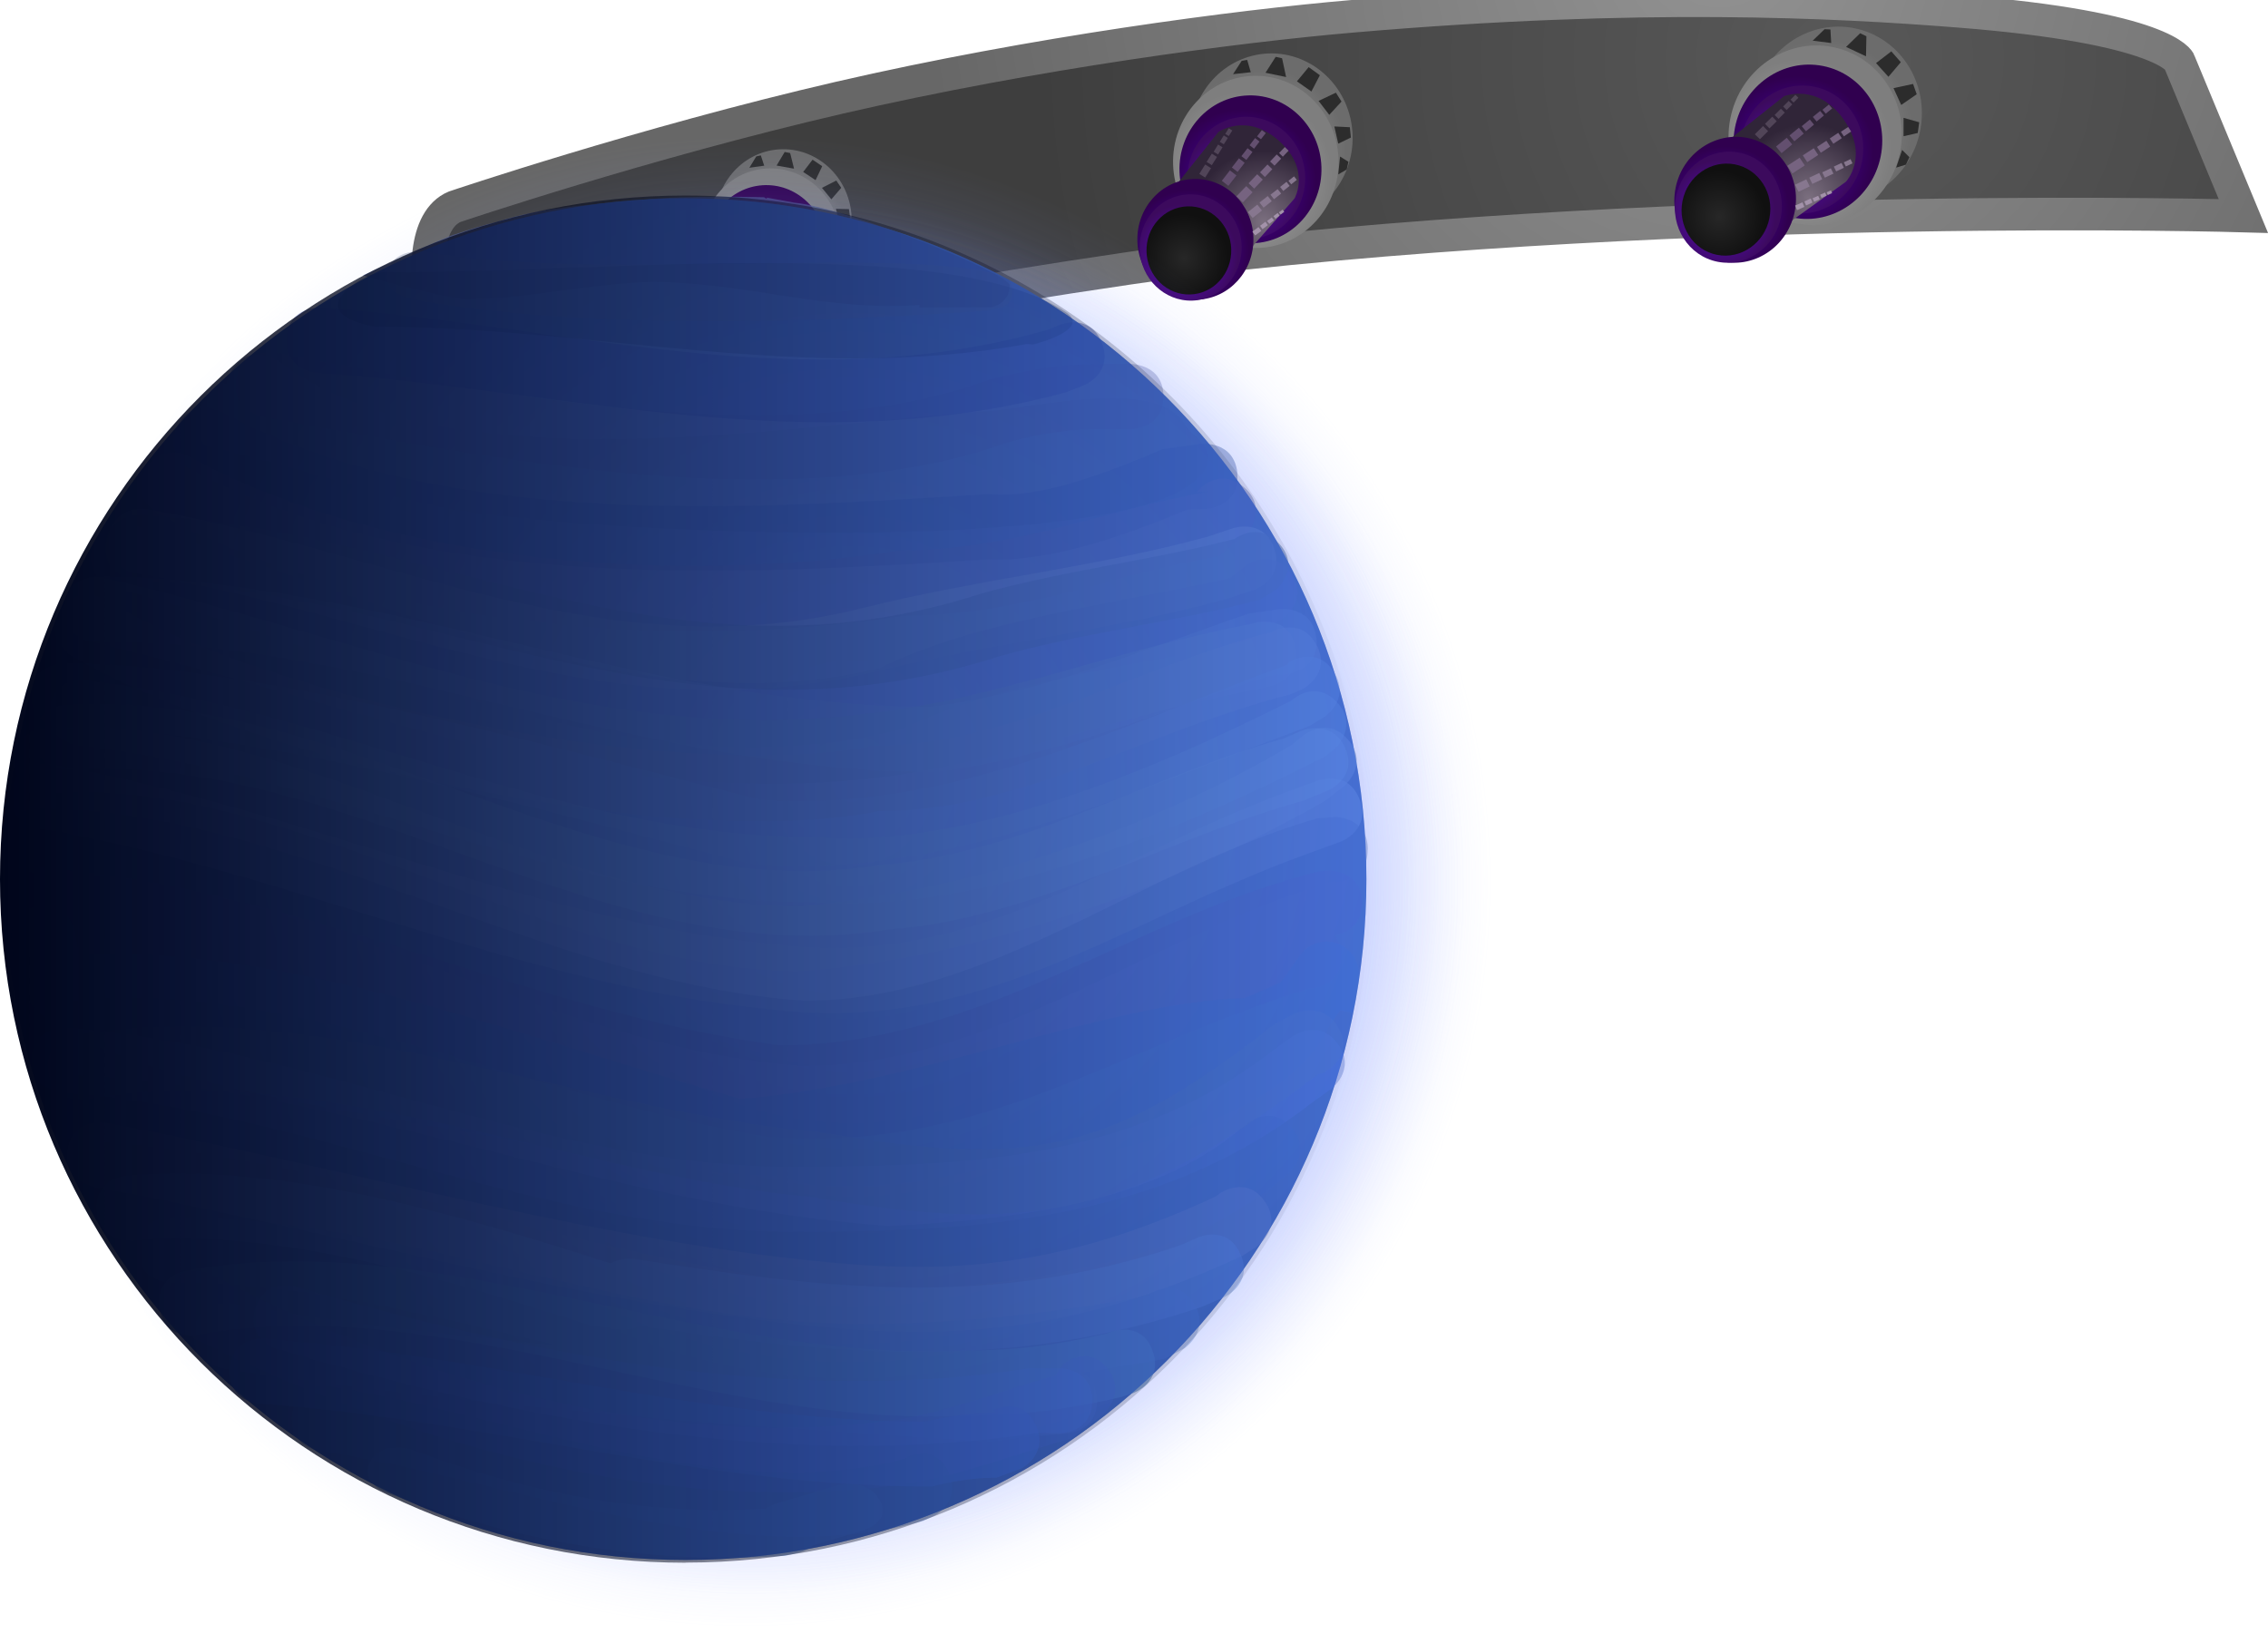 <svg version="1.1" xmlns="http://www.w3.org/2000/svg" xmlns:xlink="http://www.w3.org/1999/xlink" width="17.4" height="12.613" viewBox="0,0,17.4,12.613"><defs><radialGradient cx="278.815" cy="173.699" r="6.126" gradientUnits="userSpaceOnUse" id="color-1"><stop offset="0" stop-color="#585858"/><stop offset="1" stop-color="#3e3e3e"/></radialGradient><radialGradient cx="277.933" cy="172.817" r="6.126" gradientUnits="userSpaceOnUse" id="color-2"><stop offset="0" stop-color="#929292"/><stop offset="1" stop-color="#676767"/></radialGradient><radialGradient cx="278.733" cy="174.239" r="0.676" gradientUnits="userSpaceOnUse" id="color-3"><stop offset="0" stop-color="#9a9a9a"/><stop offset="1" stop-color="#6c6c6c"/></radialGradient><linearGradient x1="278.702" y1="174.798" x2="278.965" y2="173.472" gradientUnits="userSpaceOnUse" id="color-4"><stop offset="0" stop-color="#4c4c4c"/><stop offset="1" stop-color="#676767"/></linearGradient><radialGradient cx="278.563" cy="174.4" r="0.69" gradientUnits="userSpaceOnUse" id="color-5"><stop offset="0" stop-color="#aaaaaa"/><stop offset="1" stop-color="#7e7e7e"/></radialGradient><linearGradient x1="278.531" y1="174.971" x2="278.8" y2="173.617" gradientUnits="userSpaceOnUse" id="color-6"><stop offset="0" stop-color="#4c4c4c"/><stop offset="1" stop-color="#676767"/></linearGradient><radialGradient cx="278.522" cy="174.434" r="0.593" gradientUnits="userSpaceOnUse" id="color-7"><stop offset="0" stop-color="#4b00ba"/><stop offset="1" stop-color="#30004f"/></radialGradient><linearGradient x1="278.495" y1="174.925" x2="278.725" y2="173.762" gradientUnits="userSpaceOnUse" id="color-8"><stop offset="0" stop-color="#4c4c4c"/><stop offset="1" stop-color="#676767"/></linearGradient><radialGradient cx="278.489" cy="174.479" r="0.491" gradientUnits="userSpaceOnUse" id="color-9"><stop offset="0" stop-color="#580bcb"/><stop offset="1" stop-color="#3c0a5d"/></radialGradient><linearGradient x1="278.466" y1="174.885" x2="278.657" y2="173.921" gradientUnits="userSpaceOnUse" id="color-10"><stop offset="0" stop-color="#4c4c4c"/><stop offset="1" stop-color="#676767"/></linearGradient><radialGradient cx="278.616" cy="174.777" r="0.569" gradientUnits="userSpaceOnUse" id="color-11"><stop offset="0" stop-color="#7b6f7f"/><stop offset="1" stop-color="#302538"/></radialGradient><linearGradient x1="278.453" y1="174.975" x2="277.978" y2="174.319" gradientUnits="userSpaceOnUse" id="color-12"><stop offset="0" stop-color="#4c4c4c"/><stop offset="1" stop-color="#676767"/></linearGradient><radialGradient cx="277.981" cy="174.863" r="0.484" gradientUnits="userSpaceOnUse" id="color-13"><stop offset="0" stop-color="#4b00ba"/><stop offset="1" stop-color="#30004f"/></radialGradient><linearGradient x1="277.959" y1="175.264" x2="278.147" y2="174.314" gradientUnits="userSpaceOnUse" id="color-14"><stop offset="0" stop-color="#4c4c4c"/><stop offset="1" stop-color="#676767"/></linearGradient><linearGradient x1="278.646" y1="174.473" x2="278.612" y2="174.421" gradientUnits="userSpaceOnUse" id="color-15"><stop offset="0" stop-color="#4c4c4c"/><stop offset="1" stop-color="#676767"/></linearGradient><linearGradient x1="278.538" y1="174.556" x2="278.499" y2="174.497" gradientUnits="userSpaceOnUse" id="color-16"><stop offset="0" stop-color="#4c4c4c"/><stop offset="1" stop-color="#676767"/></linearGradient><linearGradient x1="278.745" y1="174.405" x2="278.716" y2="174.36" gradientUnits="userSpaceOnUse" id="color-17"><stop offset="0" stop-color="#4c4c4c"/><stop offset="1" stop-color="#676767"/></linearGradient><linearGradient x1="278.837" y1="174.338" x2="278.81" y2="174.297" gradientUnits="userSpaceOnUse" id="color-18"><stop offset="0" stop-color="#4c4c4c"/><stop offset="1" stop-color="#676767"/></linearGradient><linearGradient x1="278.914" y1="174.284" x2="278.891" y2="174.249" gradientUnits="userSpaceOnUse" id="color-19"><stop offset="0" stop-color="#4c4c4c"/><stop offset="1" stop-color="#676767"/></linearGradient><linearGradient x1="278.541" y1="174.31" x2="278.505" y2="174.265" gradientUnits="userSpaceOnUse" id="color-20"><stop offset="0" stop-color="#4c4c4c"/><stop offset="1" stop-color="#676767"/></linearGradient><linearGradient x1="278.449" y1="174.398" x2="278.407" y2="174.347" gradientUnits="userSpaceOnUse" id="color-21"><stop offset="0" stop-color="#4c4c4c"/><stop offset="1" stop-color="#676767"/></linearGradient><linearGradient x1="278.626" y1="174.237" x2="278.594" y2="174.198" gradientUnits="userSpaceOnUse" id="color-22"><stop offset="0" stop-color="#4c4c4c"/><stop offset="1" stop-color="#676767"/></linearGradient><linearGradient x1="278.705" y1="174.166" x2="278.676" y2="174.13" gradientUnits="userSpaceOnUse" id="color-23"><stop offset="0" stop-color="#4c4c4c"/><stop offset="1" stop-color="#676767"/></linearGradient><linearGradient x1="278.771" y1="174.108" x2="278.746" y2="174.078" gradientUnits="userSpaceOnUse" id="color-24"><stop offset="0" stop-color="#4c4c4c"/><stop offset="1" stop-color="#676767"/></linearGradient><linearGradient x1="278.344" y1="174.213" x2="278.309" y2="174.178" gradientUnits="userSpaceOnUse" id="color-25"><stop offset="0" stop-color="#4c4c4c"/><stop offset="1" stop-color="#676767"/></linearGradient><linearGradient x1="278.273" y1="174.294" x2="278.234" y2="174.254" gradientUnits="userSpaceOnUse" id="color-26"><stop offset="0" stop-color="#4c4c4c"/><stop offset="1" stop-color="#676767"/></linearGradient><linearGradient x1="278.409" y1="174.145" x2="278.379" y2="174.115" gradientUnits="userSpaceOnUse" id="color-27"><stop offset="0" stop-color="#4c4c4c"/><stop offset="1" stop-color="#676767"/></linearGradient><linearGradient x1="278.468" y1="174.078" x2="278.441" y2="174.051" gradientUnits="userSpaceOnUse" id="color-28"><stop offset="0" stop-color="#4c4c4c"/><stop offset="1" stop-color="#676767"/></linearGradient><linearGradient x1="278.519" y1="174.025" x2="278.496" y2="174.002" gradientUnits="userSpaceOnUse" id="color-29"><stop offset="0" stop-color="#4c4c4c"/><stop offset="1" stop-color="#676767"/></linearGradient><linearGradient x1="278.682" y1="174.649" x2="278.659" y2="174.601" gradientUnits="userSpaceOnUse" id="color-30"><stop offset="0" stop-color="#4c4c4c"/><stop offset="1" stop-color="#676767"/></linearGradient><linearGradient x1="278.581" y1="174.706" x2="278.555" y2="174.652" gradientUnits="userSpaceOnUse" id="color-31"><stop offset="0" stop-color="#4c4c4c"/><stop offset="1" stop-color="#676767"/></linearGradient><linearGradient x1="278.772" y1="174.603" x2="278.753" y2="174.562" gradientUnits="userSpaceOnUse" id="color-32"><stop offset="0" stop-color="#4c4c4c"/><stop offset="1" stop-color="#676767"/></linearGradient><linearGradient x1="278.857" y1="174.557" x2="278.839" y2="174.52" gradientUnits="userSpaceOnUse" id="color-33"><stop offset="0" stop-color="#4c4c4c"/><stop offset="1" stop-color="#676767"/></linearGradient><linearGradient x1="278.927" y1="174.521" x2="278.912" y2="174.489" gradientUnits="userSpaceOnUse" id="color-34"><stop offset="0" stop-color="#4c4c4c"/><stop offset="1" stop-color="#676767"/></linearGradient><linearGradient x1="278.621" y1="174.821" x2="278.607" y2="174.791" gradientUnits="userSpaceOnUse" id="color-35"><stop offset="0" stop-color="#4c4c4c"/><stop offset="1" stop-color="#676767"/></linearGradient><linearGradient x1="278.555" y1="174.856" x2="278.54" y2="174.821" gradientUnits="userSpaceOnUse" id="color-36"><stop offset="0" stop-color="#4c4c4c"/><stop offset="1" stop-color="#676767"/></linearGradient><linearGradient x1="278.679" y1="174.794" x2="278.668" y2="174.767" gradientUnits="userSpaceOnUse" id="color-37"><stop offset="0" stop-color="#4c4c4c"/><stop offset="1" stop-color="#676767"/></linearGradient><linearGradient x1="278.734" y1="174.766" x2="278.724" y2="174.742" gradientUnits="userSpaceOnUse" id="color-38"><stop offset="0" stop-color="#4c4c4c"/><stop offset="1" stop-color="#676767"/></linearGradient><linearGradient x1="278.78" y1="174.745" x2="278.771" y2="174.724" gradientUnits="userSpaceOnUse" id="color-39"><stop offset="0" stop-color="#4c4c4c"/><stop offset="1" stop-color="#676767"/></linearGradient><radialGradient cx="277.937" cy="174.91" r="0.426" gradientUnits="userSpaceOnUse" id="color-40"><stop offset="0" stop-color="#580bcb"/><stop offset="1" stop-color="#3c0a5d"/></radialGradient><linearGradient x1="277.917" y1="175.263" x2="278.083" y2="174.427" gradientUnits="userSpaceOnUse" id="color-41"><stop offset="0" stop-color="#4c4c4c"/><stop offset="1" stop-color="#676767"/></linearGradient><radialGradient cx="277.929" cy="174.918" r="0.353" gradientUnits="userSpaceOnUse" id="color-42"><stop offset="0" stop-color="#272727"/><stop offset="1" stop-color="#101010"/></radialGradient><linearGradient x1="277.913" y1="175.211" x2="278.05" y2="174.517" gradientUnits="userSpaceOnUse" id="color-43"><stop offset="0" stop-color="#4c4c4c"/><stop offset="1" stop-color="#676767"/></linearGradient><linearGradient x1="279.385" y1="174.02" x2="279.328" y2="173.936" gradientUnits="userSpaceOnUse" id="color-44"><stop offset="0" stop-color="#4c4c4c"/><stop offset="1" stop-color="#676767"/></linearGradient><linearGradient x1="279.261" y1="173.782" x2="279.188" y2="173.726" gradientUnits="userSpaceOnUse" id="color-45"><stop offset="0" stop-color="#4c4c4c"/><stop offset="1" stop-color="#676767"/></linearGradient><linearGradient x1="279.042" y1="173.613" x2="278.976" y2="173.586" gradientUnits="userSpaceOnUse" id="color-46"><stop offset="0" stop-color="#4c4c4c"/><stop offset="1" stop-color="#676767"/></linearGradient><linearGradient x1="278.757" y1="173.543" x2="278.707" y2="173.542" gradientUnits="userSpaceOnUse" id="color-47"><stop offset="0" stop-color="#4c4c4c"/><stop offset="1" stop-color="#676767"/></linearGradient><linearGradient x1="279.399" y1="174.283" x2="279.379" y2="174.225" gradientUnits="userSpaceOnUse" id="color-48"><stop offset="0" stop-color="#4c4c4c"/><stop offset="1" stop-color="#676767"/></linearGradient><linearGradient x1="279.372" y1="174.418" x2="279.352" y2="174.36" gradientUnits="userSpaceOnUse" id="color-49"><stop offset="0" stop-color="#4c4c4c"/><stop offset="1" stop-color="#676767"/></linearGradient><radialGradient cx="274.425" cy="174.431" r="0.646" gradientUnits="userSpaceOnUse" id="color-50"><stop offset="0" stop-color="#9a9a9a"/><stop offset="1" stop-color="#6c6c6c"/></radialGradient><linearGradient x1="274.517" y1="174.959" x2="274.475" y2="173.666" gradientUnits="userSpaceOnUse" id="color-51"><stop offset="0" stop-color="#4c4c4c"/><stop offset="1" stop-color="#676767"/></linearGradient><radialGradient cx="274.302" cy="174.618" r="0.66" gradientUnits="userSpaceOnUse" id="color-52"><stop offset="0" stop-color="#aaaaaa"/><stop offset="1" stop-color="#7e7e7e"/></radialGradient><linearGradient x1="274.396" y1="175.157" x2="274.353" y2="173.837" gradientUnits="userSpaceOnUse" id="color-53"><stop offset="0" stop-color="#4c4c4c"/><stop offset="1" stop-color="#676767"/></linearGradient><radialGradient cx="274.272" cy="174.659" r="0.567" gradientUnits="userSpaceOnUse" id="color-54"><stop offset="0" stop-color="#4b00ba"/><stop offset="1" stop-color="#30004f"/></radialGradient><linearGradient x1="274.352" y1="175.122" x2="274.315" y2="173.989" gradientUnits="userSpaceOnUse" id="color-55"><stop offset="0" stop-color="#4c4c4c"/><stop offset="1" stop-color="#676767"/></linearGradient><radialGradient cx="274.25" cy="174.708" r="0.47" gradientUnits="userSpaceOnUse" id="color-56"><stop offset="0" stop-color="#580bcb"/><stop offset="1" stop-color="#3c0a5d"/></radialGradient><linearGradient x1="274.317" y1="175.091" x2="274.286" y2="174.152" gradientUnits="userSpaceOnUse" id="color-57"><stop offset="0" stop-color="#4c4c4c"/><stop offset="1" stop-color="#676767"/></linearGradient><radialGradient cx="274.433" cy="174.958" r="0.544" gradientUnits="userSpaceOnUse" id="color-58"><stop offset="0" stop-color="#7b6f7f"/><stop offset="1" stop-color="#302538"/></radialGradient><linearGradient x1="274.324" y1="175.178" x2="273.739" y2="174.669" gradientUnits="userSpaceOnUse" id="color-59"><stop offset="0" stop-color="#4c4c4c"/><stop offset="1" stop-color="#676767"/></linearGradient><radialGradient cx="273.86" cy="175.176" r="0.463" gradientUnits="userSpaceOnUse" id="color-60"><stop offset="0" stop-color="#4b00ba"/><stop offset="1" stop-color="#30004f"/></radialGradient><linearGradient x1="273.926" y1="175.554" x2="273.896" y2="174.628" gradientUnits="userSpaceOnUse" id="color-61"><stop offset="0" stop-color="#4c4c4c"/><stop offset="1" stop-color="#676767"/></linearGradient><linearGradient x1="274.396" y1="174.668" x2="274.352" y2="174.627" gradientUnits="userSpaceOnUse" id="color-62"><stop offset="0" stop-color="#4c4c4c"/><stop offset="1" stop-color="#676767"/></linearGradient><linearGradient x1="274.312" y1="174.769" x2="274.263" y2="174.723" gradientUnits="userSpaceOnUse" id="color-63"><stop offset="0" stop-color="#4c4c4c"/><stop offset="1" stop-color="#676767"/></linearGradient><linearGradient x1="274.473" y1="174.583" x2="274.436" y2="174.548" gradientUnits="userSpaceOnUse" id="color-64"><stop offset="0" stop-color="#4c4c4c"/><stop offset="1" stop-color="#676767"/></linearGradient><linearGradient x1="274.544" y1="174.501" x2="274.51" y2="174.469" gradientUnits="userSpaceOnUse" id="color-65"><stop offset="0" stop-color="#4c4c4c"/><stop offset="1" stop-color="#676767"/></linearGradient><linearGradient x1="274.604" y1="174.434" x2="274.575" y2="174.407" gradientUnits="userSpaceOnUse" id="color-66"><stop offset="0" stop-color="#4c4c4c"/><stop offset="1" stop-color="#676767"/></linearGradient><linearGradient x1="274.262" y1="174.539" x2="274.218" y2="174.505" gradientUnits="userSpaceOnUse" id="color-67"><stop offset="0" stop-color="#4c4c4c"/><stop offset="1" stop-color="#676767"/></linearGradient><linearGradient x1="274.195" y1="174.641" x2="274.145" y2="174.603" gradientUnits="userSpaceOnUse" id="color-68"><stop offset="0" stop-color="#4c4c4c"/><stop offset="1" stop-color="#676767"/></linearGradient><linearGradient x1="274.326" y1="174.453" x2="274.288" y2="174.423" gradientUnits="userSpaceOnUse" id="color-69"><stop offset="0" stop-color="#4c4c4c"/><stop offset="1" stop-color="#676767"/></linearGradient><linearGradient x1="274.383" y1="174.369" x2="274.349" y2="174.343" gradientUnits="userSpaceOnUse" id="color-70"><stop offset="0" stop-color="#4c4c4c"/><stop offset="1" stop-color="#676767"/></linearGradient><linearGradient x1="274.432" y1="174.302" x2="274.403" y2="174.279" gradientUnits="userSpaceOnUse" id="color-71"><stop offset="0" stop-color="#4c4c4c"/><stop offset="1" stop-color="#676767"/></linearGradient><linearGradient x1="274.057" y1="174.491" x2="274.017" y2="174.467" gradientUnits="userSpaceOnUse" id="color-72"><stop offset="0" stop-color="#4c4c4c"/><stop offset="1" stop-color="#676767"/></linearGradient><linearGradient x1="274.009" y1="174.582" x2="273.964" y2="174.554" gradientUnits="userSpaceOnUse" id="color-73"><stop offset="0" stop-color="#4c4c4c"/><stop offset="1" stop-color="#676767"/></linearGradient><linearGradient x1="274.103" y1="174.414" x2="274.069" y2="174.392" gradientUnits="userSpaceOnUse" id="color-74"><stop offset="0" stop-color="#4c4c4c"/><stop offset="1" stop-color="#676767"/></linearGradient><linearGradient x1="274.144" y1="174.339" x2="274.113" y2="174.32" gradientUnits="userSpaceOnUse" id="color-75"><stop offset="0" stop-color="#4c4c4c"/><stop offset="1" stop-color="#676767"/></linearGradient><linearGradient x1="274.18" y1="174.279" x2="274.153" y2="174.262" gradientUnits="userSpaceOnUse" id="color-76"><stop offset="0" stop-color="#4c4c4c"/><stop offset="1" stop-color="#676767"/></linearGradient><linearGradient x1="274.466" y1="174.825" x2="274.435" y2="174.785" gradientUnits="userSpaceOnUse" id="color-77"><stop offset="0" stop-color="#4c4c4c"/><stop offset="1" stop-color="#676767"/></linearGradient><linearGradient x1="274.385" y1="174.9" x2="274.349" y2="174.855" gradientUnits="userSpaceOnUse" id="color-78"><stop offset="0" stop-color="#4c4c4c"/><stop offset="1" stop-color="#676767"/></linearGradient><linearGradient x1="274.541" y1="174.762" x2="274.514" y2="174.728" gradientUnits="userSpaceOnUse" id="color-79"><stop offset="0" stop-color="#4c4c4c"/><stop offset="1" stop-color="#676767"/></linearGradient><linearGradient x1="274.61" y1="174.701" x2="274.585" y2="174.67" gradientUnits="userSpaceOnUse" id="color-80"><stop offset="0" stop-color="#4c4c4c"/><stop offset="1" stop-color="#676767"/></linearGradient><linearGradient x1="274.668" y1="174.652" x2="274.647" y2="174.626" gradientUnits="userSpaceOnUse" id="color-81"><stop offset="0" stop-color="#4c4c4c"/><stop offset="1" stop-color="#676767"/></linearGradient><linearGradient x1="274.447" y1="174.998" x2="274.428" y2="174.973" gradientUnits="userSpaceOnUse" id="color-82"><stop offset="0" stop-color="#4c4c4c"/><stop offset="1" stop-color="#676767"/></linearGradient><linearGradient x1="274.394" y1="175.045" x2="274.372" y2="175.015" gradientUnits="userSpaceOnUse" id="color-83"><stop offset="0" stop-color="#4c4c4c"/><stop offset="1" stop-color="#676767"/></linearGradient><linearGradient x1="274.496" y1="174.96" x2="274.479" y2="174.938" gradientUnits="userSpaceOnUse" id="color-84"><stop offset="0" stop-color="#4c4c4c"/><stop offset="1" stop-color="#676767"/></linearGradient><linearGradient x1="274.541" y1="174.922" x2="274.526" y2="174.902" gradientUnits="userSpaceOnUse" id="color-85"><stop offset="0" stop-color="#4c4c4c"/><stop offset="1" stop-color="#676767"/></linearGradient><linearGradient x1="274.579" y1="174.892" x2="274.566" y2="174.875" gradientUnits="userSpaceOnUse" id="color-86"><stop offset="0" stop-color="#4c4c4c"/><stop offset="1" stop-color="#676767"/></linearGradient><radialGradient cx="273.829" cy="175.229" r="0.408" gradientUnits="userSpaceOnUse" id="color-87"><stop offset="0" stop-color="#580bcb"/><stop offset="1" stop-color="#3c0a5d"/></radialGradient><linearGradient x1="273.887" y1="175.562" x2="273.86" y2="174.747" gradientUnits="userSpaceOnUse" id="color-88"><stop offset="0" stop-color="#4c4c4c"/><stop offset="1" stop-color="#676767"/></linearGradient><radialGradient cx="273.824" cy="175.238" r="0.338" gradientUnits="userSpaceOnUse" id="color-89"><stop offset="0" stop-color="#272727"/><stop offset="1" stop-color="#101010"/></radialGradient><linearGradient x1="273.872" y1="175.514" x2="273.85" y2="174.839" gradientUnits="userSpaceOnUse" id="color-90"><stop offset="0" stop-color="#4c4c4c"/><stop offset="1" stop-color="#676767"/></linearGradient><linearGradient x1="274.986" y1="174.086" x2="274.914" y2="174.021" gradientUnits="userSpaceOnUse" id="color-91"><stop offset="0" stop-color="#4c4c4c"/><stop offset="1" stop-color="#676767"/></linearGradient><linearGradient x1="274.819" y1="173.892" x2="274.738" y2="173.855" gradientUnits="userSpaceOnUse" id="color-92"><stop offset="0" stop-color="#4c4c4c"/><stop offset="1" stop-color="#676767"/></linearGradient><linearGradient x1="274.578" y1="173.781" x2="274.51" y2="173.77" gradientUnits="userSpaceOnUse" id="color-93"><stop offset="0" stop-color="#4c4c4c"/><stop offset="1" stop-color="#676767"/></linearGradient><linearGradient x1="274.297" y1="173.778" x2="274.25" y2="173.788" gradientUnits="userSpaceOnUse" id="color-94"><stop offset="0" stop-color="#4c4c4c"/><stop offset="1" stop-color="#676767"/></linearGradient><linearGradient x1="275.056" y1="174.328" x2="275.024" y2="174.278" gradientUnits="userSpaceOnUse" id="color-95"><stop offset="0" stop-color="#4c4c4c"/><stop offset="1" stop-color="#676767"/></linearGradient><linearGradient x1="275.06" y1="174.46" x2="275.028" y2="174.41" gradientUnits="userSpaceOnUse" id="color-96"><stop offset="0" stop-color="#4c4c4c"/><stop offset="1" stop-color="#676767"/></linearGradient><radialGradient cx="270.695" cy="175.046" r="0.543" gradientUnits="userSpaceOnUse" id="color-97"><stop offset="0" stop-color="#9a9a9a"/><stop offset="1" stop-color="#6c6c6c"/></radialGradient><linearGradient x1="270.787" y1="175.486" x2="270.716" y2="174.402" gradientUnits="userSpaceOnUse" id="color-98"><stop offset="0" stop-color="#4c4c4c"/><stop offset="1" stop-color="#676767"/></linearGradient><radialGradient cx="270.597" cy="175.206" r="0.555" gradientUnits="userSpaceOnUse" id="color-99"><stop offset="0" stop-color="#aaaaaa"/><stop offset="1" stop-color="#7e7e7e"/></radialGradient><linearGradient x1="270.691" y1="175.657" x2="270.618" y2="174.549" gradientUnits="userSpaceOnUse" id="color-100"><stop offset="0" stop-color="#4c4c4c"/><stop offset="1" stop-color="#676767"/></linearGradient><radialGradient cx="270.572" cy="175.241" r="0.477" gradientUnits="userSpaceOnUse" id="color-101"><stop offset="0" stop-color="#4b00ba"/><stop offset="1" stop-color="#30004f"/></radialGradient><linearGradient x1="270.653" y1="175.628" x2="270.59" y2="174.677" gradientUnits="userSpaceOnUse" id="color-102"><stop offset="0" stop-color="#4c4c4c"/><stop offset="1" stop-color="#676767"/></linearGradient><radialGradient cx="270.556" cy="175.283" r="0.395" gradientUnits="userSpaceOnUse" id="color-103"><stop offset="0" stop-color="#580bcb"/><stop offset="1" stop-color="#3c0a5d"/></radialGradient><linearGradient x1="270.623" y1="175.603" x2="270.571" y2="174.815" gradientUnits="userSpaceOnUse" id="color-104"><stop offset="0" stop-color="#4c4c4c"/><stop offset="1" stop-color="#676767"/></linearGradient><radialGradient cx="270.716" cy="175.488" r="0.457" gradientUnits="userSpaceOnUse" id="color-105"><stop offset="0" stop-color="#7b6f7f"/><stop offset="1" stop-color="#302538"/></radialGradient><linearGradient x1="270.631" y1="175.676" x2="270.125" y2="175.265" gradientUnits="userSpaceOnUse" id="color-106"><stop offset="0" stop-color="#4c4c4c"/><stop offset="1" stop-color="#676767"/></linearGradient><radialGradient cx="270.241" cy="175.687" r="0.389" gradientUnits="userSpaceOnUse" id="color-107"><stop offset="0" stop-color="#4b00ba"/><stop offset="1" stop-color="#30004f"/></radialGradient><linearGradient x1="270.307" y1="176.003" x2="270.256" y2="175.226" gradientUnits="userSpaceOnUse" id="color-108"><stop offset="0" stop-color="#4c4c4c"/><stop offset="1" stop-color="#676767"/></linearGradient><linearGradient x1="270.677" y1="175.246" x2="270.64" y2="175.212" gradientUnits="userSpaceOnUse" id="color-109"><stop offset="0" stop-color="#4c4c4c"/><stop offset="1" stop-color="#676767"/></linearGradient><linearGradient x1="270.61" y1="175.333" x2="270.567" y2="175.295" gradientUnits="userSpaceOnUse" id="color-110"><stop offset="0" stop-color="#4c4c4c"/><stop offset="1" stop-color="#676767"/></linearGradient><linearGradient x1="270.739" y1="175.172" x2="270.707" y2="175.143" gradientUnits="userSpaceOnUse" id="color-111"><stop offset="0" stop-color="#4c4c4c"/><stop offset="1" stop-color="#676767"/></linearGradient><linearGradient x1="270.797" y1="175.101" x2="270.767" y2="175.075" gradientUnits="userSpaceOnUse" id="color-112"><stop offset="0" stop-color="#4c4c4c"/><stop offset="1" stop-color="#676767"/></linearGradient><linearGradient x1="270.845" y1="175.044" x2="270.82" y2="175.021" gradientUnits="userSpaceOnUse" id="color-113"><stop offset="0" stop-color="#4c4c4c"/><stop offset="1" stop-color="#676767"/></linearGradient><linearGradient x1="270.561" y1="175.141" x2="270.523" y2="175.114" gradientUnits="userSpaceOnUse" id="color-114"><stop offset="0" stop-color="#4c4c4c"/><stop offset="1" stop-color="#676767"/></linearGradient><linearGradient x1="270.508" y1="175.229" x2="270.465" y2="175.198" gradientUnits="userSpaceOnUse" id="color-115"><stop offset="0" stop-color="#4c4c4c"/><stop offset="1" stop-color="#676767"/></linearGradient><linearGradient x1="270.612" y1="175.067" x2="270.579" y2="175.043" gradientUnits="userSpaceOnUse" id="color-116"><stop offset="0" stop-color="#4c4c4c"/><stop offset="1" stop-color="#676767"/></linearGradient><linearGradient x1="270.658" y1="174.995" x2="270.628" y2="174.973" gradientUnits="userSpaceOnUse" id="color-117"><stop offset="0" stop-color="#4c4c4c"/><stop offset="1" stop-color="#676767"/></linearGradient><linearGradient x1="270.698" y1="174.937" x2="270.672" y2="174.918" gradientUnits="userSpaceOnUse" id="color-118"><stop offset="0" stop-color="#4c4c4c"/><stop offset="1" stop-color="#676767"/></linearGradient><linearGradient x1="270.387" y1="175.107" x2="270.354" y2="175.087" gradientUnits="userSpaceOnUse" id="color-119"><stop offset="0" stop-color="#4c4c4c"/><stop offset="1" stop-color="#676767"/></linearGradient><linearGradient x1="270.35" y1="175.184" x2="270.311" y2="175.162" gradientUnits="userSpaceOnUse" id="color-120"><stop offset="0" stop-color="#4c4c4c"/><stop offset="1" stop-color="#676767"/></linearGradient><linearGradient x1="270.424" y1="175.04" x2="270.395" y2="175.023" gradientUnits="userSpaceOnUse" id="color-121"><stop offset="0" stop-color="#4c4c4c"/><stop offset="1" stop-color="#676767"/></linearGradient><linearGradient x1="270.456" y1="174.976" x2="270.43" y2="174.961" gradientUnits="userSpaceOnUse" id="color-122"><stop offset="0" stop-color="#4c4c4c"/><stop offset="1" stop-color="#676767"/></linearGradient><linearGradient x1="270.485" y1="174.924" x2="270.462" y2="174.911" gradientUnits="userSpaceOnUse" id="color-123"><stop offset="0" stop-color="#4c4c4c"/><stop offset="1" stop-color="#676767"/></linearGradient><linearGradient x1="270.741" y1="175.375" x2="270.713" y2="175.343" gradientUnits="userSpaceOnUse" id="color-124"><stop offset="0" stop-color="#4c4c4c"/><stop offset="1" stop-color="#676767"/></linearGradient><linearGradient x1="270.674" y1="175.44" x2="270.643" y2="175.404" gradientUnits="userSpaceOnUse" id="color-125"><stop offset="0" stop-color="#4c4c4c"/><stop offset="1" stop-color="#676767"/></linearGradient><linearGradient x1="270.802" y1="175.321" x2="270.778" y2="175.293" gradientUnits="userSpaceOnUse" id="color-126"><stop offset="0" stop-color="#4c4c4c"/><stop offset="1" stop-color="#676767"/></linearGradient><linearGradient x1="270.858" y1="175.267" x2="270.836" y2="175.242" gradientUnits="userSpaceOnUse" id="color-127"><stop offset="0" stop-color="#4c4c4c"/><stop offset="1" stop-color="#676767"/></linearGradient><linearGradient x1="270.905" y1="175.225" x2="270.887" y2="175.203" gradientUnits="userSpaceOnUse" id="color-128"><stop offset="0" stop-color="#4c4c4c"/><stop offset="1" stop-color="#676767"/></linearGradient><linearGradient x1="270.729" y1="175.522" x2="270.712" y2="175.501" gradientUnits="userSpaceOnUse" id="color-129"><stop offset="0" stop-color="#4c4c4c"/><stop offset="1" stop-color="#676767"/></linearGradient><linearGradient x1="270.686" y1="175.562" x2="270.667" y2="175.538" gradientUnits="userSpaceOnUse" id="color-130"><stop offset="0" stop-color="#4c4c4c"/><stop offset="1" stop-color="#676767"/></linearGradient><linearGradient x1="270.769" y1="175.488" x2="270.754" y2="175.47" gradientUnits="userSpaceOnUse" id="color-131"><stop offset="0" stop-color="#4c4c4c"/><stop offset="1" stop-color="#676767"/></linearGradient><linearGradient x1="270.806" y1="175.455" x2="270.793" y2="175.439" gradientUnits="userSpaceOnUse" id="color-132"><stop offset="0" stop-color="#4c4c4c"/><stop offset="1" stop-color="#676767"/></linearGradient><linearGradient x1="270.837" y1="175.429" x2="270.825" y2="175.415" gradientUnits="userSpaceOnUse" id="color-133"><stop offset="0" stop-color="#4c4c4c"/><stop offset="1" stop-color="#676767"/></linearGradient><radialGradient cx="270.216" cy="175.733" r="0.343" gradientUnits="userSpaceOnUse" id="color-134"><stop offset="0" stop-color="#580bcb"/><stop offset="1" stop-color="#3c0a5d"/></radialGradient><linearGradient x1="270.274" y1="176.011" x2="270.229" y2="175.327" gradientUnits="userSpaceOnUse" id="color-135"><stop offset="0" stop-color="#4c4c4c"/><stop offset="1" stop-color="#676767"/></linearGradient><radialGradient cx="270.212" cy="175.741" r="0.284" gradientUnits="userSpaceOnUse" id="color-136"><stop offset="0" stop-color="#272727"/><stop offset="1" stop-color="#101010"/></radialGradient><linearGradient x1="270.26" y1="175.971" x2="270.223" y2="175.404" gradientUnits="userSpaceOnUse" id="color-137"><stop offset="0" stop-color="#4c4c4c"/><stop offset="1" stop-color="#676767"/></linearGradient><linearGradient x1="271.156" y1="174.74" x2="271.095" y2="174.687" gradientUnits="userSpaceOnUse" id="color-138"><stop offset="0" stop-color="#4c4c4c"/><stop offset="1" stop-color="#676767"/></linearGradient><linearGradient x1="271.011" y1="174.582" x2="270.942" y2="174.553" gradientUnits="userSpaceOnUse" id="color-139"><stop offset="0" stop-color="#4c4c4c"/><stop offset="1" stop-color="#676767"/></linearGradient><linearGradient x1="270.805" y1="174.496" x2="270.748" y2="174.488" gradientUnits="userSpaceOnUse" id="color-140"><stop offset="0" stop-color="#4c4c4c"/><stop offset="1" stop-color="#676767"/></linearGradient><linearGradient x1="270.57" y1="174.501" x2="270.53" y2="174.51" gradientUnits="userSpaceOnUse" id="color-141"><stop offset="0" stop-color="#4c4c4c"/><stop offset="1" stop-color="#676767"/></linearGradient><linearGradient x1="271.222" y1="174.941" x2="271.194" y2="174.901" gradientUnits="userSpaceOnUse" id="color-142"><stop offset="0" stop-color="#4c4c4c"/><stop offset="1" stop-color="#676767"/></linearGradient><linearGradient x1="271.229" y1="175.052" x2="271.201" y2="175.011" gradientUnits="userSpaceOnUse" id="color-143"><stop offset="0" stop-color="#4c4c4c"/><stop offset="1" stop-color="#676767"/></linearGradient><radialGradient cx="270.465" cy="180.021" r="5.719" gradientUnits="userSpaceOnUse" id="color-144"><stop offset="0" stop-color="#8ba0ff"/><stop offset="1" stop-color="#8ba0ff" stop-opacity="0"/></radialGradient><radialGradient cx="270.552" cy="180.069" r="5.427" gradientUnits="userSpaceOnUse" id="color-145"><stop offset="0" stop-color="#637dff"/><stop offset="1" stop-color="#637dff" stop-opacity="0"/></radialGradient><radialGradient cx="270.573" cy="180" r="5.206" gradientUnits="userSpaceOnUse" id="color-146"><stop offset="0" stop-color="#849aff"/><stop offset="1" stop-color="#849aff" stop-opacity="0"/></radialGradient><radialGradient cx="271.267" cy="179.259" r="5.223" gradientUnits="userSpaceOnUse" id="color-147"><stop offset="0" stop-color="#7a94e0"/><stop offset="1" stop-color="#5570ab"/></radialGradient><linearGradient x1="264.74" y1="180" x2="275.26" y2="180" gradientUnits="userSpaceOnUse" id="color-148"><stop offset="0" stop-color="#00051a"/><stop offset="1" stop-color="#00051a" stop-opacity="0"/></linearGradient></defs><g transform="translate(-264.74,-173.256)"><g data-paper-data="{&quot;isPaintingLayer&quot;:true}" fill-rule="nonzero" stroke-linecap="butt" stroke-linejoin="miter" stroke-miterlimit="10" stroke-dasharray="" stroke-dashoffset="0" style="mix-blend-mode: normal"><path d="M281.46,173.73l0.491,1.183c0,0 -4.168,-0.122 -8.05,0.33c-2.735,0.381 -3.93,0.691 -5.266,1.123c-0.467,0.188 -0.873,-1.327 -0.407,-1.524c0,0 1.447,-0.489 2.954,-0.837c1.496,-0.345 3.048,-0.548 3.933,-0.624c2.219,-0.191 3.705,-0.113 4.646,-0.039c1.6,0.125 1.7,0.388 1.7,0.388z" data-paper-data="{&quot;index&quot;:null}" fill="url(#color-1)" stroke="url(#color-2)" stroke-width="0.25"/><g data-paper-data="{&quot;index&quot;:null}" stroke-width="0"><path d="M279.471,174.261c-0.073,0.366 -0.417,0.606 -0.769,0.537c-0.352,-0.07 -0.579,-0.423 -0.506,-0.789c0.073,-0.366 0.417,-0.606 0.769,-0.537c0.352,0.07 0.579,0.423 0.506,0.789z" fill="url(#color-3)" stroke="url(#color-4)"/><path d="M279.317,174.423c-0.074,0.374 -0.426,0.619 -0.785,0.548c-0.36,-0.071 -0.591,-0.432 -0.517,-0.806c0.074,-0.374 0.426,-0.619 0.785,-0.548c0.36,0.071 0.591,0.432 0.517,0.806z" fill="url(#color-5)" stroke="url(#color-6)"/><path d="M279.169,174.454c-0.064,0.321 -0.366,0.532 -0.674,0.471c-0.309,-0.061 -0.507,-0.371 -0.444,-0.692c0.064,-0.321 0.366,-0.532 0.674,-0.471c0.309,0.061 0.507,0.371 0.444,0.692z" fill="url(#color-7)" stroke="url(#color-8)"/><path d="M279.025,174.495c-0.053,0.266 -0.303,0.441 -0.559,0.39c-0.256,-0.051 -0.421,-0.308 -0.368,-0.574c0.053,-0.266 0.303,-0.441 0.559,-0.39c0.256,0.051 0.421,0.308 0.368,0.574z" fill="url(#color-9)" stroke="url(#color-10)"/><path d="M277.873,174.433l0.554,-0.439c0,0 0.257,-0.105 0.457,0.178c0.2,0.282 0.018,0.478 0.018,0.478l-0.598,0.43z" fill="url(#color-11)" stroke="url(#color-12)"/><path d="M278.509,174.879c-0.052,0.262 -0.299,0.434 -0.551,0.384c-0.252,-0.05 -0.415,-0.303 -0.363,-0.565c0.052,-0.262 0.299,-0.434 0.551,-0.384c0.252,0.05 0.415,0.303 0.363,0.565z" fill="url(#color-13)" stroke="url(#color-14)"/><path d="M278.571,174.448l0.084,-0.055l0.034,0.052l-0.084,0.055z" fill="#766380" stroke="url(#color-15)"/><path d="M278.452,174.528l0.095,-0.062l0.039,0.059l-0.095,0.062z" fill="#766380" stroke="url(#color-16)"/><path d="M278.68,174.383l0.072,-0.047l0.029,0.045l-0.072,0.047z" fill="#766380" stroke="url(#color-17)"/><path d="M278.778,174.318l0.065,-0.043l0.027,0.041l-0.065,0.043z" fill="#766380" stroke="url(#color-18)"/><path d="M278.863,174.267l0.056,-0.037l0.023,0.035l-0.056,0.037z" fill="#766380" stroke="url(#color-19)"/><path d="M278.469,174.295l0.072,-0.059l0.037,0.045l-0.072,0.059z" fill="#634f6f" stroke="url(#color-20)"/><path d="M278.366,174.38l0.082,-0.067l0.042,0.051l-0.082,0.067z" fill="#634f6f" stroke="url(#color-21)"/><path d="M278.563,174.224l0.062,-0.051l0.032,0.039l-0.062,0.051z" fill="#634f6f" stroke="url(#color-22)"/><path d="M278.648,174.153l0.056,-0.046l0.029,0.035l-0.056,0.046z" fill="#634f6f" stroke="url(#color-23)"/><path d="M278.722,174.098l0.049,-0.04l0.025,0.03l-0.049,0.04z" fill="#634f6f" stroke="url(#color-24)"/><path d="M278.281,174.206l0.056,-0.055l0.034,0.035l-0.056,0.055z" fill="#514558" stroke="url(#color-25)"/><path d="M278.203,174.286l0.063,-0.063l0.039,0.039l-0.063,0.062z" fill="#514558" stroke="url(#color-26)"/><path d="M278.355,174.138l0.048,-0.048l0.03,0.03l-0.048,0.048z" fill="#514558" stroke="url(#color-27)"/><path d="M278.42,174.073l0.043,-0.043l0.027,0.027l-0.043,0.043z" fill="#514558" stroke="url(#color-28)"/><path d="M278.477,174.02l0.037,-0.037l0.023,0.023l-0.037,0.037z" fill="#514558" stroke="url(#color-29)"/><path d="M278.621,174.619l0.076,-0.036l0.023,0.048l-0.076,0.036z" fill="#87778f" stroke="url(#color-30)"/><path d="M278.512,174.673l0.086,-0.041l0.026,0.054l-0.086,0.041z" fill="#87778f" stroke="url(#color-31)"/><path d="M278.72,174.578l0.066,-0.031l0.02,0.041l-0.066,0.031z" fill="#87778f" stroke="url(#color-32)"/><path d="M278.809,174.534l0.059,-0.028l0.018,0.037l-0.059,0.028z" fill="#87778f" stroke="url(#color-33)"/><path d="M278.886,174.501l0.051,-0.024l0.015,0.032l-0.051,0.024z" fill="#87778f" stroke="url(#color-34)"/><path d="M278.583,174.801l0.049,-0.022l0.013,0.031l-0.049,0.022z" fill="#a392aa" stroke="url(#color-35)"/><path d="M278.512,174.833l0.056,-0.025l0.015,0.035l-0.056,0.025z" fill="#a392aa" stroke="url(#color-36)"/><path d="M278.646,174.777l0.043,-0.019l0.012,0.027l-0.043,0.019z" fill="#a392aa" stroke="url(#color-37)"/><path d="M278.704,174.75l0.038,-0.017l0.011,0.024l-0.038,0.017z" fill="#a392aa" stroke="url(#color-38)"/><path d="M278.754,174.731l0.033,-0.015l0.009,0.021l-0.033,0.015z" fill="#a392aa" stroke="url(#color-39)"/><path d="M278.402,174.925c-0.046,0.231 -0.263,0.383 -0.485,0.339c-0.222,-0.044 -0.365,-0.267 -0.319,-0.498c0.046,-0.231 0.263,-0.383 0.485,-0.339c0.222,0.044 0.365,0.267 0.319,0.498z" fill="url(#color-40)" stroke="url(#color-41)"/><path d="M278.315,174.93c-0.038,0.191 -0.218,0.317 -0.402,0.281c-0.184,-0.036 -0.303,-0.221 -0.265,-0.413c0.038,-0.191 0.218,-0.317 0.402,-0.281c0.184,0.036 0.303,0.221 0.265,0.413z" fill="url(#color-42)" stroke="url(#color-43)"/><path d="M279.267,173.932l0.15,-0.032l0.028,0.079l-0.119,0.082z" fill="#2c2c2c" stroke="url(#color-44)"/><path d="M279.133,173.74l0.117,-0.09l0.073,0.083l-0.095,0.112z" fill="#2c2c2c" stroke="url(#color-45)"/><path d="M278.903,173.616l0.108,-0.105l0.048,0.023l-0.003,0.154z" fill="#2c2c2c" stroke="url(#color-46)"/><path d="M278.647,173.568l0.091,-0.088l0.045,0.002l0.006,0.104z" fill="#2c2c2c" stroke="url(#color-47)"/><path d="M279.344,174.16l0.12,0.034l-0.011,0.082l-0.109,0.025z" fill="#2c2c2c" stroke="url(#color-48)"/><path d="M279.333,174.406l0.056,0.056l-0.027,0.057l-0.075,0.023z" fill="#2c2c2c" stroke="url(#color-49)"/></g><g data-paper-data="{&quot;index&quot;:null}" stroke-width="0"><path d="M275.117,174.292c0.012,0.357 -0.257,0.655 -0.6,0.667c-0.343,0.011 -0.631,-0.269 -0.643,-0.626c-0.012,-0.357 0.257,-0.655 0.6,-0.667c0.343,-0.011 0.631,0.269 0.643,0.626z" fill="url(#color-50)" stroke="url(#color-51)"/><path d="M275.009,174.477c0.012,0.364 -0.262,0.669 -0.613,0.681c-0.35,0.012 -0.644,-0.275 -0.656,-0.639c-0.012,-0.364 0.262,-0.669 0.613,-0.681c0.35,-0.012 0.644,0.275 0.656,0.639z" fill="url(#color-52)" stroke="url(#color-53)"/><path d="M274.878,174.537c0.01,0.313 -0.225,0.575 -0.526,0.585c-0.301,0.01 -0.553,-0.236 -0.563,-0.549c-0.01,-0.313 0.225,-0.575 0.526,-0.585c0.301,-0.01 0.553,0.236 0.563,0.549z" fill="url(#color-54)" stroke="url(#color-55)"/><path d="M274.753,174.607c0.009,0.259 -0.187,0.476 -0.436,0.485c-0.249,0.008 -0.459,-0.195 -0.467,-0.455c-0.009,-0.259 0.187,-0.476 0.436,-0.485c0.249,-0.008 0.459,0.195 0.467,0.455z" fill="url(#color-56)" stroke="url(#color-57)"/><path d="M273.666,174.798l0.421,-0.529c0,0 0.217,-0.153 0.465,0.067c0.247,0.22 0.12,0.442 0.12,0.442l-0.464,0.53z" fill="url(#color-58)" stroke="url(#color-59)"/><path d="M274.356,175.077c0.008,0.256 -0.184,0.469 -0.43,0.478c-0.246,0.008 -0.452,-0.193 -0.46,-0.448c-0.008,-0.256 0.184,-0.469 0.43,-0.478c0.246,-0.008 0.452,0.193 0.46,0.448z" fill="url(#color-60)" stroke="url(#color-61)"/><path d="M274.319,174.662l0.066,-0.069l0.043,0.041l-0.066,0.069z" fill="#766380" stroke="url(#color-62)"/><path d="M274.226,174.762l0.075,-0.078l0.049,0.047l-0.075,0.078z" fill="#766380" stroke="url(#color-63)"/><path d="M274.407,174.578l0.057,-0.06l0.037,0.036l-0.057,0.06z" fill="#766380" stroke="url(#color-64)"/><path d="M274.484,174.495l0.051,-0.054l0.034,0.032l-0.051,0.054z" fill="#766380" stroke="url(#color-65)"/><path d="M274.553,174.43l0.044,-0.046l0.029,0.028l-0.044,0.046z" fill="#766380" stroke="url(#color-66)"/><path d="M274.191,174.541l0.054,-0.07l0.044,0.034l-0.054,0.07z" fill="#634f6f" stroke="url(#color-67)"/><path d="M274.114,174.643l0.062,-0.08l0.05,0.039l-0.062,0.08z" fill="#634f6f" stroke="url(#color-68)"/><path d="M274.264,174.454l0.047,-0.061l0.038,0.029l-0.047,0.061z" fill="#634f6f" stroke="url(#color-69)"/><path d="M274.327,174.37l0.042,-0.055l0.034,0.027l-0.042,0.055z" fill="#634f6f" stroke="url(#color-70)"/><path d="M274.384,174.302l0.037,-0.048l0.03,0.023l-0.037,0.047z" fill="#634f6f" stroke="url(#color-71)"/><path d="M273.997,174.498l0.04,-0.063l0.04,0.025l-0.04,0.063z" fill="#514558" stroke="url(#color-72)"/><path d="M273.941,174.59l0.045,-0.072l0.045,0.028l-0.045,0.072z" fill="#514558" stroke="url(#color-73)"/><path d="M274.051,174.42l0.034,-0.055l0.034,0.021l-0.034,0.055z" fill="#514558" stroke="url(#color-74)"/><path d="M274.098,174.344l0.031,-0.049l0.031,0.019l-0.031,0.049z" fill="#514558" stroke="url(#color-75)"/><path d="M274.14,174.283l0.027,-0.043l0.027,0.017l-0.027,0.043z" fill="#514558" stroke="url(#color-76)"/><path d="M274.403,174.81l0.063,-0.05l0.031,0.039l-0.063,0.05z" fill="#87778f" stroke="url(#color-77)"/><path d="M274.314,174.883l0.072,-0.057l0.036,0.045l-0.072,0.057z" fill="#87778f" stroke="url(#color-78)"/><path d="M274.487,174.75l0.055,-0.043l0.027,0.034l-0.055,0.043z" fill="#87778f" stroke="url(#color-79)"/><path d="M274.561,174.69l0.049,-0.039l0.024,0.031l-0.049,0.039z" fill="#87778f" stroke="url(#color-80)"/><path d="M274.625,174.643l0.043,-0.034l0.021,0.027l-0.043,0.034z" fill="#87778f" stroke="url(#color-81)"/><path d="M274.407,174.988l0.041,-0.031l0.019,0.026l-0.041,0.031z" fill="#a392aa" stroke="url(#color-82)"/><path d="M274.348,175.033l0.047,-0.035l0.022,0.029l-0.047,0.035z" fill="#a392aa" stroke="url(#color-83)"/><path d="M274.461,174.951l0.036,-0.027l0.017,0.022l-0.036,0.027z" fill="#a392aa" stroke="url(#color-84)"/><path d="M274.51,174.914l0.032,-0.024l0.015,0.02l-0.032,0.024z" fill="#a392aa" stroke="url(#color-85)"/><path d="M274.552,174.885l0.028,-0.021l0.013,0.017l-0.028,0.021z" fill="#a392aa" stroke="url(#color-86)"/><path d="M274.266,175.142c0.007,0.225 -0.162,0.413 -0.378,0.42c-0.216,0.007 -0.398,-0.17 -0.405,-0.395c-0.007,-0.225 0.162,-0.413 0.378,-0.42c0.216,-0.007 0.398,0.17 0.405,0.395z" fill="url(#color-87)" stroke="url(#color-88)"/><path d="M274.186,175.166c0.006,0.187 -0.134,0.343 -0.314,0.349c-0.179,0.006 -0.33,-0.141 -0.336,-0.327c-0.006,-0.187 0.134,-0.343 0.314,-0.349c0.179,-0.006 0.33,0.141 0.336,0.327z" fill="url(#color-89)" stroke="url(#color-90)"/><path d="M274.856,174.03l0.133,-0.063l0.043,0.068l-0.094,0.102z" fill="#2c2c2c" stroke="url(#color-91)"/><path d="M274.69,173.88l0.09,-0.109l0.086,0.062l-0.065,0.125z" fill="#2c2c2c" stroke="url(#color-92)"/><path d="M274.449,173.814l0.078,-0.122l0.049,0.011l0.031,0.144z" fill="#2c2c2c" stroke="url(#color-93)"/><path d="M274.2,173.825l0.066,-0.102l0.042,-0.008l0.028,0.095z" fill="#2c2c2c" stroke="url(#color-94)"/><path d="M274.977,174.226l0.119,0.006l0.008,0.079l-0.097,0.047z" fill="#2c2c2c" stroke="url(#color-95)"/><path d="M275.021,174.457l0.064,0.04l-0.013,0.059l-0.065,0.038z" fill="#2c2c2c" stroke="url(#color-96)"/></g><g data-paper-data="{&quot;index&quot;:null}" stroke-width="0"><path d="M271.273,174.91c0.02,0.3 -0.198,0.558 -0.486,0.577c-0.288,0.019 -0.537,-0.208 -0.557,-0.508c-0.02,-0.3 0.198,-0.558 0.486,-0.577c0.288,-0.019 0.537,0.208 0.557,0.508z" fill="url(#color-97)" stroke="url(#color-98)"/><path d="M271.187,175.068c0.02,0.306 -0.202,0.57 -0.496,0.589c-0.294,0.019 -0.549,-0.213 -0.569,-0.519c-0.02,-0.306 0.202,-0.57 0.496,-0.589c0.294,-0.019 0.549,0.213 0.569,0.519z" fill="url(#color-99)" stroke="url(#color-100)"/><path d="M271.079,175.122c0.017,0.263 -0.173,0.489 -0.426,0.506c-0.253,0.017 -0.471,-0.183 -0.489,-0.445c-0.017,-0.263 0.173,-0.489 0.426,-0.506c0.253,-0.017 0.471,0.183 0.489,0.445z" fill="url(#color-101)" stroke="url(#color-102)"/><path d="M270.976,175.184c0.014,0.218 -0.144,0.406 -0.353,0.419c-0.209,0.014 -0.391,-0.152 -0.405,-0.369c-0.014,-0.218 0.144,-0.406 0.353,-0.419c0.209,-0.014 0.391,0.152 0.405,0.369z" fill="url(#color-103)" stroke="url(#color-104)"/><path d="M270.067,175.375l0.339,-0.456c0,0 0.178,-0.135 0.392,0.043c0.214,0.178 0.113,0.368 0.113,0.368l-0.375,0.458z" fill="url(#color-105)" stroke="url(#color-106)"/><path d="M270.655,175.59c0.014,0.215 -0.142,0.4 -0.348,0.413c-0.206,0.014 -0.385,-0.149 -0.399,-0.364c-0.014,-0.215 0.142,-0.4 0.348,-0.413c0.206,-0.014 0.385,0.149 0.399,0.364z" fill="url(#color-107)" stroke="url(#color-108)"/><path d="M270.613,175.242l0.054,-0.06l0.037,0.033l-0.054,0.06z" fill="#766380" stroke="url(#color-109)"/><path d="M270.537,175.329l0.061,-0.068l0.042,0.038l-0.061,0.068z" fill="#766380" stroke="url(#color-110)"/><path d="M270.684,175.169l0.046,-0.052l0.032,0.029l-0.046,0.052z" fill="#766380" stroke="url(#color-111)"/><path d="M270.747,175.098l0.042,-0.047l0.029,0.026l-0.042,0.047z" fill="#766380" stroke="url(#color-112)"/><path d="M270.802,175.041l0.036,-0.04l0.025,0.023l-0.036,0.04z" fill="#766380" stroke="url(#color-113)"/><path d="M270.502,175.144l0.044,-0.061l0.038,0.027l-0.044,0.061z" fill="#634f6f" stroke="url(#color-114)"/><path d="M270.44,175.232l0.05,-0.069l0.043,0.031l-0.05,0.069z" fill="#634f6f" stroke="url(#color-115)"/><path d="M270.56,175.069l0.038,-0.052l0.033,0.024l-0.038,0.052z" fill="#634f6f" stroke="url(#color-116)"/><path d="M270.611,174.997l0.034,-0.047l0.03,0.021l-0.034,0.047z" fill="#634f6f" stroke="url(#color-117)"/><path d="M270.657,174.939l0.029,-0.041l0.026,0.018l-0.029,0.041z" fill="#634f6f" stroke="url(#color-118)"/><path d="M270.338,175.114l0.032,-0.054l0.034,0.02l-0.032,0.054z" fill="#514558" stroke="url(#color-119)"/><path d="M270.293,175.192l0.036,-0.062l0.039,0.022l-0.036,0.062z" fill="#514558" stroke="url(#color-120)"/><path d="M270.381,175.046l0.027,-0.047l0.029,0.017l-0.027,0.047z" fill="#514558" stroke="url(#color-121)"/><path d="M270.418,174.982l0.025,-0.042l0.026,0.015l-0.025,0.042z" fill="#514558" stroke="url(#color-122)"/><path d="M270.451,174.929l0.021,-0.037l0.023,0.013l-0.021,0.037z" fill="#514558" stroke="url(#color-123)"/><path d="M270.687,175.365l0.052,-0.044l0.027,0.032l-0.052,0.044z" fill="#87778f" stroke="url(#color-124)"/><path d="M270.614,175.429l0.059,-0.05l0.031,0.037l-0.059,0.05z" fill="#87778f" stroke="url(#color-125)"/><path d="M270.756,175.312l0.045,-0.038l0.024,0.028l-0.045,0.038z" fill="#87778f" stroke="url(#color-126)"/><path d="M270.816,175.259l0.04,-0.034l0.021,0.025l-0.04,0.034z" fill="#87778f" stroke="url(#color-127)"/><path d="M270.869,175.218l0.035,-0.03l0.018,0.022l-0.035,0.03z" fill="#87778f" stroke="url(#color-128)"/><path d="M270.695,175.514l0.034,-0.027l0.017,0.021l-0.034,0.027z" fill="#a392aa" stroke="url(#color-129)"/><path d="M270.647,175.553l0.038,-0.031l0.019,0.024l-0.038,0.031z" fill="#a392aa" stroke="url(#color-130)"/><path d="M270.74,175.481l0.029,-0.023l0.015,0.018l-0.029,0.023z" fill="#a392aa" stroke="url(#color-131)"/><path d="M270.779,175.449l0.026,-0.021l0.013,0.016l-0.026,0.021z" fill="#a392aa" stroke="url(#color-132)"/><path d="M270.814,175.424l0.023,-0.018l0.011,0.014l-0.023,0.018z" fill="#a392aa" stroke="url(#color-133)"/><path d="M270.581,175.647c0.012,0.189 -0.125,0.352 -0.306,0.364c-0.182,0.012 -0.339,-0.131 -0.351,-0.32c-0.012,-0.189 0.125,-0.352 0.306,-0.364c0.182,-0.012 0.339,0.132 0.351,0.32z" fill="url(#color-134)" stroke="url(#color-135)"/><path d="M270.514,175.67c0.01,0.157 -0.103,0.292 -0.254,0.302c-0.151,0.01 -0.281,-0.109 -0.291,-0.266c-0.01,-0.157 0.103,-0.292 0.254,-0.302c0.151,-0.01 0.281,0.109 0.291,0.266z" fill="url(#color-136)" stroke="url(#color-137)"/><path d="M271.046,174.697l0.11,-0.056l0.038,0.056l-0.076,0.088z" fill="#2c2c2c" stroke="url(#color-138)"/><path d="M270.902,174.575l0.072,-0.094l0.074,0.05l-0.051,0.107z" fill="#2c2c2c" stroke="url(#color-139)"/><path d="M270.698,174.526l0.062,-0.104l0.042,0.008l0.03,0.12z" fill="#2c2c2c" stroke="url(#color-140)"/><path d="M270.489,174.543l0.053,-0.087l0.035,-0.008l0.026,0.079z" fill="#2c2c2c" stroke="url(#color-141)"/><path d="M271.153,174.858l0.1,0.002l0.009,0.066l-0.08,0.042z" fill="#2c2c2c" stroke="url(#color-142)"/><path d="M271.196,175.051l0.055,0.032l-0.009,0.05l-0.053,0.033z" fill="#2c2c2c" stroke="url(#color-143)"/></g><g stroke="none" stroke-width="0.5"><path d="M270.465,185.869c-3.159,0 -5.545,-2.592 -5.545,-5.822c0,-3.229 2.386,-5.873 5.545,-5.873c3.159,0 5.719,2.618 5.719,5.847c0,3.229 -2.561,5.847 -5.719,5.847z" data-paper-data="{&quot;index&quot;:null}" fill="url(#color-144)"/><path d="M270.552,185.618c-2.997,0 -5.427,-2.484 -5.427,-5.549c0,-3.065 2.43,-5.549 5.427,-5.549c2.997,0 5.427,2.484 5.427,5.549c0,3.065 -2.43,5.549 -5.427,5.549z" data-paper-data="{&quot;index&quot;:null}" fill="url(#color-145)"/><path d="M270.573,185.223c-2.875,0 -5.282,-2.364 -5.282,-5.249c0,-2.885 2.407,-5.198 5.282,-5.198c2.875,0 5.206,2.339 5.206,5.223c0,2.885 -2.331,5.223 -5.206,5.223z" data-paper-data="{&quot;index&quot;:null}" fill="url(#color-146)"/><path d="M270,185.223c-2.885,0 -5.223,-2.339 -5.223,-5.223c0,-2.885 2.339,-5.223 5.223,-5.223c2.885,0 5.223,2.339 5.223,5.223c0,2.885 -2.339,5.223 -5.223,5.223z" data-paper-data="{&quot;index&quot;:null}" fill="url(#color-147)"/><path d="M268.234,175.053c0.106,-0.037 0.213,-0.069 0.32,-0.096c0.379,-0.122 0.803,-0.136 1.168,-0.173c0.291,-0.03 0.822,-0.016 0.88,-0.015l0.013,0.009l0.008,0.001l0.001,-0.007l0.212,0.039c0.395,0.038 1.651,0.541 1.651,0.635c0,0.136 -0.137,0.172 -0.154,0.168l-0.542,0.001l0.004,-0.019c-0.705,0.048 -1.226,-0.147 -1.951,-0.176c-0.429,-0.017 -1.069,0.133 -1.484,0.128c-0.097,0.031 -0.836,-0.179 -0.836,-0.179c0,0 0.668,-0.314 0.709,-0.316z" fill-opacity="0.651" fill="#4f5e99"/><path d="M266.429,176.19l0.049,0.012c0.005,-0.038 0.021,-0.08 0.054,-0.124c0.149,-0.2 0.348,-0.05 0.348,-0.05c1.28,0.968 3.883,0.493 5.423,0.382c0.231,-0 1.316,-0.28 1.528,0.103c0.048,0.087 0.244,0.166 0.154,0.34c-0.358,0.695 -4.524,0.477 -5.245,0.373c-0.802,-0.047 -1.477,-0.328 -2.245,-0.505l-0.185,-0.047c0,0 -0.104,-0.127 -0.086,-0.2c0.022,-0.087 0.206,-0.285 0.206,-0.285z" fill-opacity="0.522" fill="#5c75b5"/><path d="M274.232,176.885c0.025,0.249 -0.224,0.274 -0.224,0.274l-0.156,0.005c-0.467,0.193 -1.036,0.404 -1.528,0.383c-1.925,0.12 -4.342,0.263 -6.118,-0.689c0,0 -0.22,-0.119 -0.102,-0.339c0.119,-0.22 0.339,-0.102 0.339,-0.102c1.693,0.916 4.048,0.744 5.882,0.629c0.408,0.041 0.944,-0.18 1.335,-0.344l0.299,-0.041c0,0 0.249,-0.025 0.274,0.224z" fill-opacity="0.451" fill="#506cb3"/><path d="M274.27,176.983c0.2,0.15 0.05,0.35 0.05,0.35l-0.223,0.187c-0.831,0.15 -1.544,0.458 -2.412,0.458c-1.737,0.277 -4.123,0.094 -5.73,-0.78c0,0 -0.219,-0.12 -0.1,-0.339c0.12,-0.219 0.339,-0.1 0.339,-0.1c1.535,0.84 3.792,0.98 5.452,0.72c0.85,-0.001 1.545,-0.302 2.361,-0.451l-0.087,0.005c0,0 0.15,-0.2 0.35,-0.05z" fill-opacity="0.451" fill="#6877ba"/><path d="M274.516,177.466c0.079,0.237 -0.158,0.316 -0.158,0.316l-0.218,0.072c-0.881,0.24 -1.76,0.326 -2.642,0.547c-2.073,0.511 -3.764,-0.434 -5.715,-0.746c0,0 -0.247,-0.041 -0.205,-0.288c0.041,-0.247 0.288,-0.205 0.288,-0.205c1.864,0.321 3.534,1.257 5.512,0.754c0.88,-0.22 1.754,-0.304 2.631,-0.544l0.191,-0.064c0,0 0.237,-0.079 0.316,0.158z" fill-opacity="0.376" fill="#8da5d6"/><path d="M274.646,177.658c0.139,0.208 -0.069,0.347 -0.069,0.347l-0.287,0.172c-0.818,0.189 -1.89,0.303 -2.629,0.673c-2.036,0.519 -4.112,-0.563 -6.039,-1.084c0,0 -0.241,-0.066 -0.175,-0.307c0.066,-0.241 0.307,-0.175 0.307,-0.175c1.797,0.494 3.831,1.562 5.734,1.098c0.75,-0.375 1.859,-0.499 2.69,-0.691l0.122,-0.101c0,0 0.208,-0.139 0.347,0.069z" fill-opacity="0.4" fill="#677cc7"/><path d="M274.68,178.213c0.061,0.243 -0.182,0.303 -0.182,0.303l-0.107,0.026c-0.98,0.174 -1.97,0.569 -2.948,0.684c-2.165,0.236 -3.932,-0.57 -6.016,-1.05c0,0 -0.244,-0.056 -0.187,-0.3c0.056,-0.244 0.3,-0.187 0.3,-0.187c2.013,0.465 3.763,1.301 5.847,1.041c0.951,-0.098 1.962,-0.502 2.916,-0.679l0.075,-0.019c0,0 0.243,-0.061 0.303,0.182z" fill-opacity="0.749" fill="#6f8cc7"/><path d="M275.088,178.936c0.156,0.195 -0.039,0.351 -0.039,0.351l-0.144,0.112c-1.191,0.685 -2.644,1.201 -4.017,1.307c-1.948,0.001 -3.924,-1.508 -5.773,-1.364c0,0 -0.249,0.019 -0.268,-0.23c-0.019,-0.249 0.23,-0.268 0.23,-0.268c1.884,-0.144 3.831,1.362 5.792,1.363c1.276,-0.098 2.687,-0.584 3.784,-1.239l0.083,-0.07c0,0 0.195,-0.156 0.351,0.039z" fill-opacity="0.635" fill="#7a94cc"/><path d="M274.843,178.208c0.112,0.224 -0.112,0.335 -0.112,0.335l-0.097,0.042c-1.07,0.267 -2.057,0.896 -3.15,0.893c-1.564,0.319 -4.839,-0.391 -6.199,-1.194c0,0 -0.214,-0.129 -0.086,-0.343c0.129,-0.214 0.343,-0.086 0.343,-0.086c1.259,0.771 4.406,1.417 5.892,1.125c1.065,-0.003 2.03,-0.618 3.078,-0.88l-0.006,-0.004c0,0 0.224,-0.112 0.335,0.112z" fill-opacity="0.675" fill="#758bc7"/><path d="M275.173,179.393c0.085,0.235 -0.149,0.32 -0.149,0.32l-0.249,0.091c-1.445,0.521 -2.514,1.395 -4.117,1.195c-1.919,-0.175 -3.734,-1.074 -5.626,-1.388c0,0 -0.246,-0.041 -0.205,-0.288c0.041,-0.247 0.286,-0.205 0.286,-0.205c1.881,0.317 3.692,1.21 5.598,1.384c1.494,0.19 2.541,-0.669 3.893,-1.168l0.249,-0.091c0,0 0.234,-0.085 0.319,0.15z" fill-opacity="0.675" fill="#7b95cf"/><path d="M274.213,177.389c0.061,-0.041 0.196,-0.104 0.33,0.027c0.182,0.177 0,0.354 0,0.354l-0.138,0.087c-0.655,0.172 -1.326,0.247 -1.983,0.429c-2.455,0.793 -4.255,-0.458 -6.628,-0.58c0,0 -0.257,-0.014 -0.243,-0.263c0.014,-0.25 0.272,-0.236 0.272,-0.236c2.298,0.129 4.081,1.367 6.447,0.602c0.643,-0.178 1.303,-0.254 1.943,-0.419z" fill-opacity="0.58" fill="#637cb5"/><path d="M274.971,178.408c0.137,0.208 -0.069,0.347 -0.069,0.347l-0.12,0.072c-1.401,0.513 -2.769,1.179 -4.284,1.057c-1.443,-0.37 -3.818,-1.053 -5.268,-1.042c0,0 -0.247,0 -0.247,-0.25c0,-0.25 0.247,-0.25 0.247,-0.25c1.514,0.009 3.842,0.674 5.347,1.049c1.414,0.105 2.728,-0.552 4.036,-1.034l0.015,-0.019c0,0 0.206,-0.139 0.343,0.069z" fill-opacity="0.451" fill="#7795d6"/><path d="M275.06,178.994c0.101,0.23 -0.135,0.328 -0.135,0.328l-0.194,0.079c-1.049,0.291 -2.067,0.902 -3.165,0.985c-2.211,0.354 -4.095,-1.359 -6.29,-1.226c0,0 -0.256,0.015 -0.271,-0.235c-0.015,-0.25 0.241,-0.264 0.241,-0.264c2.176,-0.118 4.098,1.584 6.258,1.229c1.063,-0.079 2.068,-0.685 3.086,-0.969l0.133,-0.058c0,0 0.236,-0.098 0.337,0.131z" fill-opacity="0.451" fill="#80a1d6"/><path d="M274.648,178.63c0.035,-0.03 0.189,-0.149 0.343,0.007c0.175,0.177 0,0.354 0,0.354l-0.087,0.07c-1.131,0.571 -2.656,1.216 -3.922,1.117c-1.967,-0.002 -3.731,-0.995 -5.642,-1.206c0,0 -0.246,-0.028 -0.219,-0.276c0.027,-0.248 0.273,-0.221 0.273,-0.221c1.9,0.216 3.654,1.205 5.606,1.203c1.175,0.091 2.591,-0.516 3.647,-1.047z" fill-opacity="0.4" fill="#7b9dd6"/><path d="M274.839,178.147c0.031,0.248 -0.22,0.279 -0.22,0.279l-0.136,0.012c-0.894,0.288 -1.614,0.622 -2.577,0.74c-2.21,0.003 -4.308,-1.008 -6.425,-1c0,0 -0.254,0 -0.254,-0.25c0,-0.25 0.254,-0.25 0.254,-0.25c2.122,0.008 4.188,0.997 6.393,1c0.921,-0.115 1.595,-0.43 2.448,-0.715l0.233,-0.034c0,0 0.252,-0.031 0.283,0.217z" fill-opacity="0.376" fill="#7592d1"/><path d="M275.233,179.774c0,0.25 -0.249,0.25 -0.249,0.25l0.001,-0.01c-1.436,0.408 -2.579,1.419 -4.091,1.419c-1.992,-0.133 -3.9,-1.504 -5.865,-1.477c0,0 -0.249,0 -0.249,-0.25c0,-0.25 0.249,-0.25 0.249,-0.25c1.999,0.02 3.869,1.342 5.882,1.477c1.424,-0.001 2.572,-1.006 3.937,-1.4l0.137,-0.01c0,0 0.249,0 0.249,0.25z" fill-opacity="0.376" fill="#5d79ba"/><path d="M275.029,180.592c0,0.25 -0.249,0.25 -0.249,0.25l0.028,-0.011c-1.529,0.471 -2.519,1.275 -4.184,1.146c-1.775,-0.28 -3.739,-1.282 -5.514,-1.024c0,0 -0.247,0.035 -0.282,-0.212c-0.035,-0.247 0.212,-0.283 0.212,-0.283c0.073,-0.01 0.147,-0.019 0.221,-0.025c-0.083,-0.009 -0.166,-0.017 -0.25,-0.023c0,0 -0.249,-0.019 -0.23,-0.268c0.019,-0.249 0.268,-0.23 0.268,-0.23c2.001,0.155 3.698,1.097 5.667,1.363c1.549,0 2.693,-0.971 4.141,-1.334l0.083,-0.007c0,0 0.249,0 0.249,0.25c0,0.188 -0.142,0.235 -0.211,0.246c0.031,0.037 0.053,0.089 0.053,0.163z" fill-opacity="0.541" fill="#6472ba"/><path d="M265.028,180.21c0.244,-0.045 0.288,0.201 0.288,0.201l0.03,0.172c1.582,-0.092 3.464,0.652 5.077,1.104c1.367,-0.111 2.804,-0.744 3.868,-0.775c0.092,-0.041 0.184,-0.081 0.274,-0.12l0.149,-0.207c0.045,-0.064 0.119,-0.106 0.202,-0.106c0.137,0 0.248,0.112 0.248,0.25c0,0.017 -0.002,0.034 -0.005,0.05l-0.044,0.245l-0.093,-0.017l-0.079,0.11c-0.325,0.695 -1.493,1.011 -2.725,1.118c-0.421,0.094 -0.844,0.138 -1.259,0.105c-0.092,-0.021 -0.185,-0.044 -0.28,-0.069c-0.642,-0.022 -1.203,-0.086 -1.547,-0.163c-0.88,-0.262 -4.172,-0.518 -4.263,-1.379l-0.042,-0.228c0,0 -0.044,-0.246 0.199,-0.291z" fill-opacity="0.451" fill="#567bc4"/><path d="M273.665,176.298c0,0.25 -0.25,0.25 -0.25,0.25h-0.205c-0.265,-0.001 -0.487,0.032 -0.743,0.102c-1.667,0.602 -4.028,0.107 -5.711,-0.197c0,0 -0.246,-0.045 -0.201,-0.291c0.045,-0.246 0.291,-0.201 0.291,-0.201c1.598,0.292 3.891,0.791 5.471,0.212c0.305,-0.083 0.577,-0.125 0.894,-0.125h0.205c0,0 0.25,0 0.25,0.25z" fill-opacity="0.337" fill="#5f6db0"/><path d="M273.193,175.886c0.092,0.232 -0.137,0.325 -0.137,0.325l-0.139,0.055c-1.977,0.531 -3.762,-0.007 -5.75,-0.151c0,0 -0.246,-0.018 -0.228,-0.267c0.018,-0.249 0.263,-0.232 0.263,-0.232c1.915,0.139 3.685,0.713 5.586,0.167l0.085,-0.036c0,0 0.229,-0.093 0.32,0.139z" fill-opacity="0.451" fill="#495bad"/><path d="M272.915,175.649c0.208,0.138 -0.25,0.25 -0.25,0.25l-0.046,-0.004c-1.72,0.311 -3.32,-0.134 -4.999,-0.132c0,0 -0.415,-0.062 -0.25,-0.25c0.184,-0.209 0.393,-0.168 0.393,-0.168c1.649,0.001 4.255,-0.292 5.153,0.305z" fill-opacity="0.298" fill="#304573"/><path d="M272.482,175.399c0.079,0.177 -0.056,0.216 -0.056,0.216l-0.125,0.026c-1.343,0.091 -3.113,0.148 -4.401,-0.09c0,0 -0.243,-0.045 -0.182,-0.226c0.061,-0.181 0.303,-0.136 0.303,-0.136c1.235,0.234 3.933,-0.069 4.461,0.21z" fill-opacity="0.298" fill="#5e6c91"/><path d="M275.005,181.265c0.145,0.203 -0.058,0.349 -0.058,0.349l-0.151,0.108c-1.161,0.902 -2.556,0.984 -3.972,0.984c-1.919,-0.001 -3.711,-0.927 -5.61,-1.069c0,0 -0.249,-0.019 -0.23,-0.268c0.019,-0.249 0.268,-0.23 0.268,-0.23c1.887,0.149 3.668,1.068 5.572,1.067c1.3,0 2.596,-0.048 3.665,-0.879l0.167,-0.12c0,0 0.203,-0.145 0.349,0.058z" fill-opacity="0.451" fill="#6a84d6"/><path d="M274.656,181.913c0.155,0.195 -0.039,0.351 -0.039,0.351l-0.115,0.093c-0.789,0.617 -1.971,0.754 -2.946,0.803c-2.144,-0.142 -4.113,-1.041 -6.248,-1.159c0,0 -0.247,-0.014 -0.234,-0.263c0.014,-0.25 0.261,-0.236 0.261,-0.236c2.131,0.12 4.089,1.012 6.225,1.159c0.859,-0.044 1.944,-0.15 2.638,-0.697l0.11,-0.089c0,0 0.193,-0.156 0.348,0.039z" fill-opacity="0.451" fill="#5877ba"/><path d="M274.446,182.476c0.138,0.208 -0.069,0.347 -0.069,0.347l-0.101,0.064c-1.015,0.472 -1.892,0.648 -3.012,0.568c-1.933,-0.151 -3.881,-0.744 -5.804,-1.094c0,0 -0.244,-0.045 -0.2,-0.291c0.044,-0.246 0.289,-0.201 0.289,-0.201c1.904,0.35 3.838,0.94 5.752,1.088c1.039,0.075 1.826,-0.086 2.767,-0.523l0.034,-0.026c0,0 0.207,-0.139 0.344,0.069z" fill-opacity="0.451" fill="#7a8ac2"/><path d="M274.259,182.88c0.097,0.23 -0.13,0.328 -0.13,0.328l-0.176,0.076c-1.487,0.497 -2.811,0.37 -4.306,0.142c-0.075,0.039 -0.156,0.028 -0.156,0.028l-0.223,-0.032c-1.081,-0.346 -2.394,-0.753 -3.516,-0.649c0,0 -0.246,0.023 -0.268,-0.226c-0.022,-0.249 0.223,-0.272 0.223,-0.272c1.187,-0.108 2.565,0.304 3.709,0.67l0.014,0.001c0.08,-0.047 0.173,-0.033 0.173,-0.033c1.462,0.229 2.745,0.39 4.192,-0.104l0.138,-0.061c0,0 0.227,-0.098 0.324,0.131z" fill-opacity="0.451" fill="#7292d6"/><path d="M275.013,181.149c0.117,0.224 -0.117,0.335 -0.117,0.335l-0.049,0.017c-1.368,1.028 -2.083,1.252 -3.872,0.939c-1.769,-0.154 -3.788,-1.068 -5.56,-0.752c0,0 -0.257,0.045 -0.303,-0.201c-0.047,-0.246 0.21,-0.291 0.21,-0.291c1.848,-0.316 3.883,0.587 5.723,0.748c1.645,0.286 2.237,0.132 3.476,-0.834l0.141,-0.074c0,0 0.233,-0.112 0.35,0.112z" fill-opacity="0.451" fill="#6581b8"/><path d="M273.154,183.979c0.022,0.249 -0.223,0.272 -0.223,0.272l-0.241,0.022c-0.118,0.016 -0.237,0.031 -0.355,0.047c-1.936,-0.133 -4.016,-0.264 -5.904,-0.571c0,0 -0.243,-0.041 -0.202,-0.288c0.04,-0.247 0.283,-0.205 0.283,-0.205c0.794,0.141 1.632,0.239 2.48,0.316c-0.966,-0.225 -1.92,-0.478 -2.947,-0.478c0,0 -0.244,0 -0.244,-0.25c0,-0.25 0.244,-0.25 0.244,-0.25c1.849,0 3.461,0.818 5.321,0.818c0.742,0 1.488,-0.086 2.218,-0.223l-0.025,-0.007c0,0 0.203,-0.139 0.338,0.069c0.135,0.208 -0.068,0.347 -0.068,0.347l-0.158,0.083c-0.21,0.039 -0.422,0.074 -0.634,0.104c0.056,0.03 0.108,0.087 0.117,0.195z" fill-opacity="0.376" fill="#6383c9"/><path d="M273.586,183.627c0.077,0.237 -0.154,0.316 -0.154,0.316l-0.088,0.029c-0.403,0.096 -0.762,0.143 -1.174,0.143c-1.958,0.106 -4.054,-0.969 -5.922,-0.618c0,0 -0.239,0.045 -0.282,-0.201c-0.043,-0.246 0.195,-0.291 0.195,-0.291c1.915,-0.357 4.003,0.718 5.996,0.61c0.382,-0 0.703,-0.041 1.077,-0.13l0.044,-0.016c0,0 0.23,-0.079 0.307,0.158z" fill-opacity="0.675" fill="#658bc4"/><path d="M272.685,184.185c0.107,0.224 -0.107,0.335 -0.107,0.335l-0.194,0.072c-0.166,-0.001 -0.332,0.027 -0.494,0.067c-1.76,0.005 -3.428,-0.515 -5.165,-0.635c0,0 -0.238,-0.017 -0.222,-0.266c0.016,-0.249 0.254,-0.233 0.254,-0.233c1.71,0.12 3.348,0.631 5.079,0.637c0.179,-0.043 0.364,-0.069 0.548,-0.07l-0.02,-0.019c0,0 0.214,-0.112 0.32,0.112z" fill-opacity="0.749" fill="#597dcc"/><path d="M273.233,183.749c0.156,0.19 -0.026,0.353 -0.026,0.353l-0.246,0.188c-0.421,0.119 -0.814,0.271 -1.248,0.347c-1.884,0.277 -3.945,-0.329 -5.575,-1.16c0,0 -0.215,-0.112 -0.107,-0.335c0.107,-0.224 0.322,-0.112 0.322,-0.112c1.517,0.804 3.522,1.379 5.287,1.113c0.416,-0.072 0.791,-0.22 1.195,-0.335l0.06,-0.085c0,0 0.182,-0.163 0.338,0.027z" fill-opacity="0.302" fill="#6377d2"/><path d="M273.12,184.001c0,0.25 -0.25,0.25 -0.25,0.25l-0.167,-0.003c-1.923,0.294 -3.99,-0.101 -5.836,-0.644c0,0 -0.24,-0.071 -0.169,-0.31c0.071,-0.24 0.31,-0.169 0.31,-0.169c1.775,0.522 3.769,0.915 5.619,0.629l0.243,-0.003c0,0 0.25,0 0.25,0.25z" fill-opacity="0.302" fill="#6586e0"/><path d="M272.016,184.548c0.106,0.224 -0.106,0.335 -0.106,0.335l-0.088,0.041c-1.447,0.408 -3.191,-0.321 -4.641,-0.54c0,0 -0.234,-0.035 -0.2,-0.283c0.033,-0.247 0.267,-0.212 0.267,-0.212c1.371,0.209 3.089,0.938 4.453,0.551l-0.002,-0.005c0,0 0.211,-0.112 0.317,0.112z" fill-opacity="0.392" fill="#5578c2"/><path d="M271.486,184.757c0.104,0.172 -0.123,0.239 -0.123,0.239c-0.074,0.022 -0.265,0.079 -0.386,0.115c-0.044,0.038 -0.099,0.054 -0.099,0.054l-0.113,0.026c-1.063,0.073 -2.084,-0.118 -3.055,-0.482c0,0 -0.228,-0.085 -0.125,-0.249c0.103,-0.164 0.33,-0.078 0.33,-0.078c0.857,0.322 1.762,0.503 2.699,0.447c0.039,-0.027 0.079,-0.039 0.079,-0.039c0.092,-0.027 0.185,-0.055 0.277,-0.082l0.185,-0.055c0,0 0.227,-0.067 0.331,0.104z" fill-opacity="0.506" fill="#577dbf"/><path d="M270,185.223c-2.885,0 -5.223,-2.339 -5.223,-5.223c0,-2.885 2.339,-5.223 5.223,-5.223c2.885,0 5.223,2.339 5.223,5.223c0,2.885 -2.339,5.223 -5.223,5.223z" data-paper-data="{&quot;index&quot;:null}" fill-opacity="0.376" fill="#1f62ff"/><path d="M270,185.244c-2.905,0 -5.26,-2.348 -5.26,-5.244c0,-2.896 2.355,-5.244 5.26,-5.244c1.029,0 1.989,0.294 2.799,0.803c1.479,0.928 2.461,2.57 2.461,4.44c0,2.896 -2.355,5.244 -5.26,5.244z" data-paper-data="{&quot;index&quot;:null}" fill="url(#color-148)"/></g></g></g></svg>
